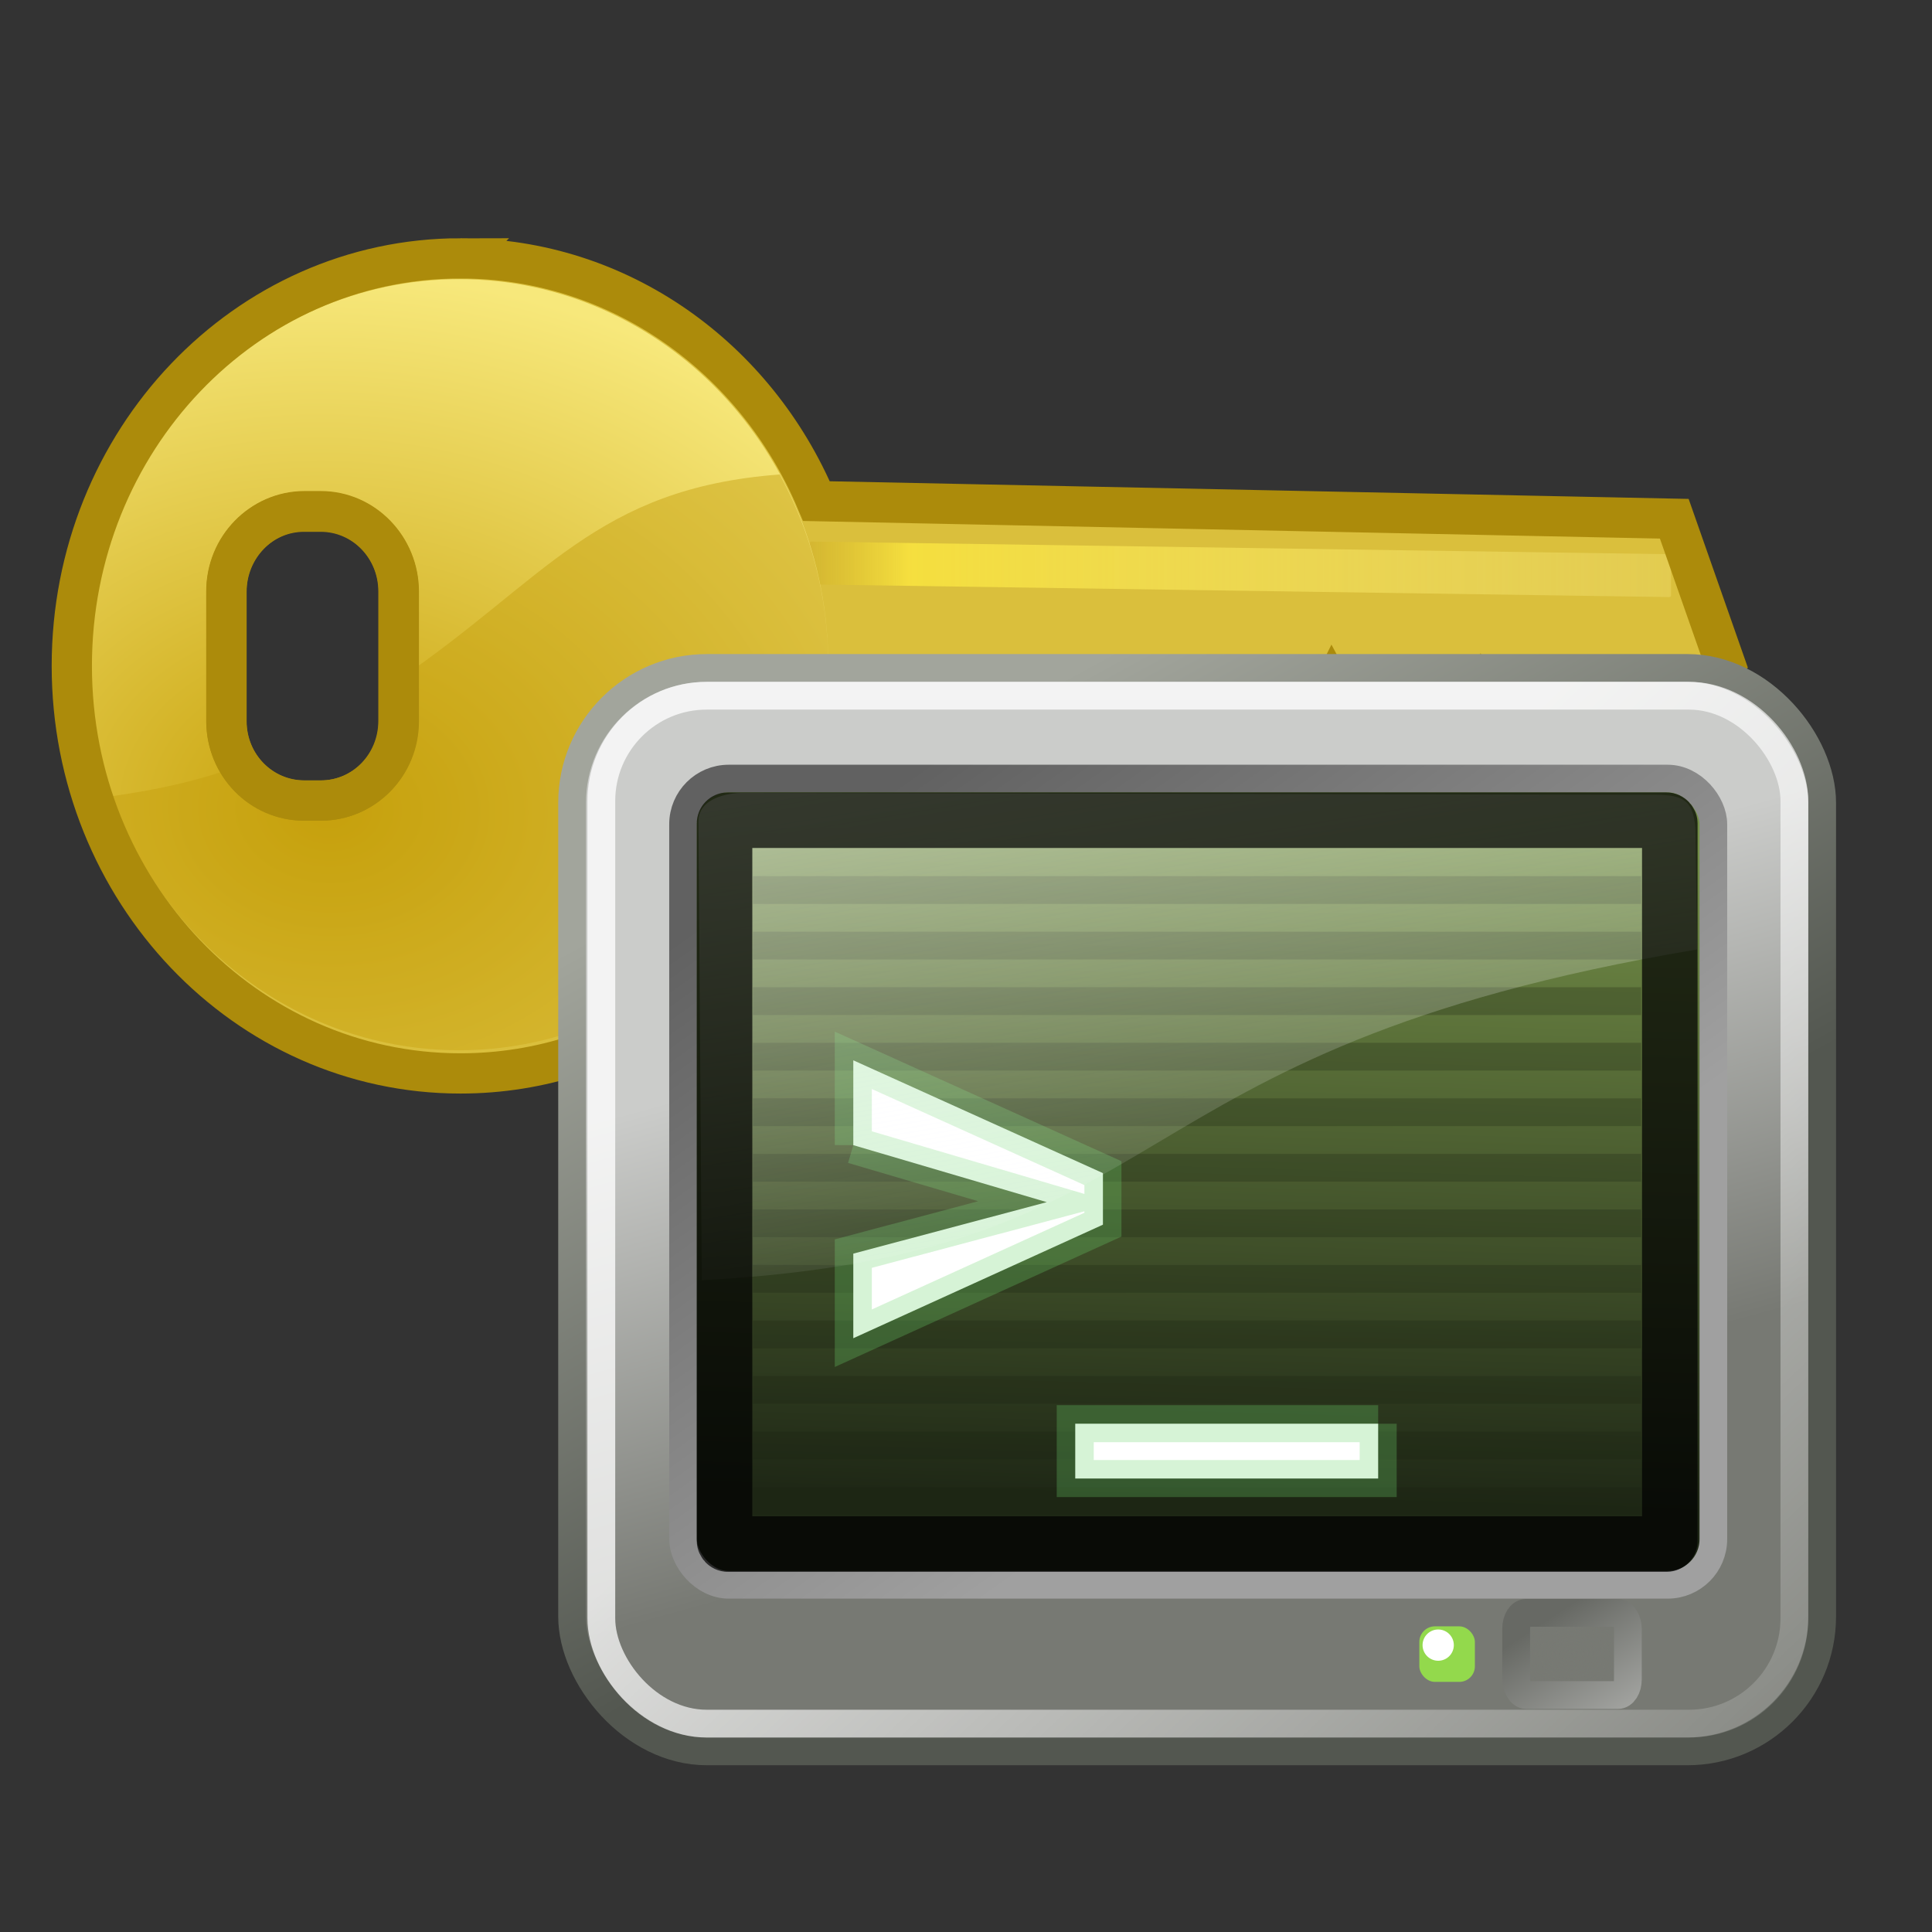 <?xml version="1.0" encoding="UTF-8" standalone="no"?>
<!-- Created with Inkscape (http://www.inkscape.org/) -->
<svg id="svg2" xmlns:rdf="http://www.w3.org/1999/02/22-rdf-syntax-ns#" xmlns="http://www.w3.org/2000/svg" sodipodi:docname="seahorse-key-ssh.svg" xmlns:sodipodi="http://inkscape.sourceforge.net/DTD/sodipodi-0.dtd" height="48px" sodipodi:version="0.32" width="48px" xmlns:cc="http://web.resource.org/cc/" xmlns:xlink="http://www.w3.org/1999/xlink" sodipodi:docbase="/data/Desktop/icons/scaleable" xmlns:dc="http://purl.org/dc/elements/1.1/">
 <rect width="100%" height="100%" fill="#333333" stroke="none"/>
 <defs id="defs4">
  <linearGradient id="linearGradient2119">
   <stop id="stop2121" style="stop-color:#d2b32a;stop-opacity:.567" offset="0"/>
   <stop id="stop2378" style="stop-color:#ffeb3f;stop-opacity:.722" offset=".11"/>
   <stop id="stop2123" style="stop-color:#fff493;stop-opacity:.231" offset="1"/>
  </linearGradient>
  <linearGradient id="linearGradient1481" y2="459.01" xlink:href="#linearGradient2119" gradientUnits="userSpaceOnUse" x2="564.29" gradientTransform="matrix(.093 0 0 .098 -8.477 -25.387)" y1="459.01" x1="333.57"/>
  <linearGradient id="linearGradient1483" y2="504.34" xlink:href="#linearGradient2119" gradientUnits="userSpaceOnUse" x2="567" gradientTransform="matrix(.093 0 0 .098 -8.477 -25.387)" y1="504.34" x1="336.16"/>
  <radialGradient id="radialGradient1485" gradientUnits="userSpaceOnUse" cy="515.08" cx="208.84" gradientTransform="matrix(.185 0.005 -.003 .146 -26.528 -50.894)" r="90">
   <stop id="stop2450" style="stop-color:#c8a20b" offset="0"/>
   <stop id="stop2452" style="stop-color:#f7e87b" offset="1"/>
  </radialGradient>
  <linearGradient id="linearGradient1534" y2="14.158" gradientUnits="userSpaceOnUse" x2="24.842" gradientTransform="matrix(.661 0 0 .657 41.899 7.937)" y1="32.286" x1="29.87">
   <stop id="stop2208" style="stop-color:#777973" offset="0"/>
   <stop id="stop2210" style="stop-color:#cbccca" offset="1"/>
  </linearGradient>
  <linearGradient id="linearGradient1536" y2="32.498" gradientUnits="userSpaceOnUse" x2="21.305" gradientTransform="matrix(.661 0 0 .657 41.899 7.937)" y1="9.586" x1="8.653">
   <stop id="stop5178" style="stop-color:#a2a59c" offset="0"/>
   <stop id="stop5180" style="stop-color:#535750" offset="1"/>
  </linearGradient>
  <linearGradient id="linearGradient1538" y2="34.226" gradientUnits="userSpaceOnUse" x2="22.441" gradientTransform="matrix(.656 0 0 .667 42.052 8.021)" y1="9.583" x1="23.119">
   <stop id="stop2200" style="stop-color:#748f48" offset="0"/>
   <stop id="stop2202" style="stop-color:#1f2816" offset="1"/>
  </linearGradient>
  <linearGradient id="linearGradient1540" y2="30.343" gradientUnits="userSpaceOnUse" x2="26.178" gradientTransform="matrix(.689 0 0 .683 41.265 7.894)" y1="9.146" x1="11.048">
   <stop id="stop4256" style="stop-color:#616161" offset="0"/>
   <stop id="stop4258" style="stop-color:#a0a0a0" offset="1"/>
  </linearGradient>
  <linearGradient id="linearGradient1542" y2="49.731" gradientUnits="userSpaceOnUse" x2="48.845" gradientTransform="matrix(.658 0 0 .654 41.981 8.677)" y1="19.637" x1="20.339">
   <stop id="stop2240" style="stop-color:#fff" offset="0"/>
   <stop id="stop2242" style="stop-color:#fff;stop-opacity:0" offset="1"/>
  </linearGradient>
  <linearGradient id="linearGradient1544" y2="26.729" gradientUnits="userSpaceOnUse" x2="17.199" gradientTransform="matrix(.853 0 0 .618 40.447 9.799)" y1="1.654" x1="11.492">
   <stop id="stop2669" style="stop-color:#fff" offset="0"/>
   <stop id="stop2671" style="stop-color:#fcfcff;stop-opacity:0" offset="1"/>
  </linearGradient>
  <radialGradient id="radialGradient1546" gradientUnits="userSpaceOnUse" cy="39.51" cx="37.496" gradientTransform="matrix(.69 0 0 .509 41.194 14.64)" r="2.51">
   <stop id="stop6449" style="stop-color:#777973" offset="0"/>
   <stop id="stop6451" style="stop-color:#777973;stop-opacity:0" offset="1"/>
  </radialGradient>
  <linearGradient id="linearGradient1548" y2="38" gradientUnits="userSpaceOnUse" x2="36.452" gradientTransform="matrix(.69 0 0 .514 41.194 14.45)" y1="42.319" x1="40.253">
   <stop id="stop2216" style="stop-color:#a9aaa7" offset="0"/>
   <stop id="stop2218" style="stop-color:#676964" offset="1"/>
  </linearGradient>
 </defs>
 <sodipodi:namedview id="base" gridspacingy="1px" gridspacingx="1px" borderopacity="1" showgrid="false" showguides="true" bordercolor="#666666" gridoriginy="0px" gridoriginx="0px" pagecolor="#ffffff" gridtolerance="0.4px" gridempspacing="10" showborder="true"/>
 <g id="layer1">
  <g id="g1471" transform="translate(-2.341 -5.3)">
   <path id="path1306" sodipodi:nodetypes="csscccccccccccscccccccccccccc" style="fill:#dabf3c;fill-rule:evenodd" d="m13.781 11.719c-5.339 0-9.656 4.533-9.656 10.125 0 5.591 4.317 10.125 9.656 10.125 4.005 0 7.438-2.551 8.907-6.188h1.687l2.531-1.406 0.563 1.406 7-0.406 0.969-1.469 1.093 1.469h1.781l0.969-2.281 1.094 1.687h1.625c0.012 0 0.023 0.009 0.031 0 0.009-0.008 0.032-0.018 0.031-0.031l3.126-3-1.25-3.562-21.313-0.438c-1.5-3.56-4.892-6.031-8.844-6.031zm-3.875 6.281h0.406c1.07 0 1.938 0.904 1.938 2v3.219c0 1.096-0.868 1.969-1.938 1.969h-0.406c-1.07 0-1.937-0.873-1.937-1.969v-3.219c0-1.096 0.868-2 1.937-2z"/>
   <path id="rect2116" sodipodi:nodetypes="ccccccccc" style="fill:url(#linearGradient1481);fill-rule:evenodd" d="m22.504 18.755l21.309 0.314c0.025 0 0.044 0.017 0.044 0.037v0.99c0 0.021-0.019 0.038-0.044 0.038l-21.309-0.314c-0.024 0-0.044-0.017-0.044-0.038v-0.99c0-0.02 0.02-0.037 0.044-0.037z"/>
   <path id="path2363" sodipodi:nodetypes="ccccccccccccccscc" style="fill:url(#linearGradient1483);fill-rule:evenodd" d="m44.109 22.593l-21.372 0.046c-0.021 0-0.037 0.048-0.037 0.111v2.828h1.677l2.522-1.407 0.568 1.407 6.988-0.394 0.988-1.49 1.078 1.49h1.777l0.988-2.277 1.079 1.686h1.646c0.012 0 0.023-0.004 0.032-0.012 0.008-0.008 0.014-0.021 0.014-0.034 0 0 1.126-1.072 2.052-1.954z"/>
   <g id="g3586" transform="matrix(1.015 0 0 1.015 -.205 -.325)">
    <path id="path2380" style="fill:url(#radialGradient1485);fill-rule:evenodd" d="m13.75 12.375c-4.986 0-9.031 4.228-9.031 9.437 0 5.21 4.045 9.438 9.031 9.438 4.986 0 9.031-4.228 9.031-9.438 0-5.209-4.045-9.437-9.031-9.437zm-3.844 5.625h0.406c1.07 0 1.938 0.904 1.938 2v3.219c0 1.096-0.868 1.969-1.938 1.969h-0.406c-1.07 0-1.937-0.873-1.937-1.969v-3.219c0-1.096 0.868-2 1.937-2z"/>
    <path id="path2440" style="opacity:.454;fill:#c4a00f;fill-rule:evenodd" d="m21.594 17.156c-4.515 0.337-5.745 2.589-9.344 5.032v1.031c0 1.096-0.868 1.969-1.938 1.969h-0.406c-0.668 0-1.185-0.381-1.531-0.907-1.09 0.403-2.107 0.604-3.125 0.75 1.26 3.628 4.595 6.219 8.5 6.219 4.986 0 9.031-4.228 9.031-9.438 0-1.694-0.438-3.28-1.187-4.656z"/>
   </g>
   <path id="rect2420" style="stroke-linejoin:round;stroke:#ac8b0b;fill:none" d="m9.895 18.013h0.413c1.07 0 1.932 0.883 1.932 1.979v3.22c0 1.096-0.862 1.979-1.932 1.979h-0.413c-1.07 0-1.931-0.883-1.931-1.979v-3.22c0-1.096 0.861-1.979 1.931-1.979z"/>
   <path id="path3594" sodipodi:nodetypes="csscccccccccccscccccccccccccc" style="stroke:#ac8b0b;fill:none" d="m13.781 11.719c-5.339 0-9.656 4.533-9.656 10.125 0 5.591 4.317 10.125 9.656 10.125 4.005 0 7.438-2.551 8.907-6.188h1.687l2.531-1.906 1.063 1.906 6-0.406 1.469-2.969 1.593 2.969h1.281l0.969-2.781 1.594 2.187h1.125c0.012 0 0.023 0.009 0.031 0 0.009-0.008 0.032-0.018 0.031-0.031l3.126-3-1.25-3.562-21.313-0.438c-1.5-3.56-4.892-6.031-8.844-6.031zm-3.875 6.281h0.406c1.07 0 1.938 0.904 1.938 2v3.219c0 1.096-0.868 1.969-1.938 1.969h-0.406c-1.07 0-1.937-0.873-1.937-1.969v-3.219c0-1.096 0.868-2 1.937-2z"/>
  </g>
  <g id="g1510" transform="translate(-28.017 6.333)">
   <rect id="rect1316" style="stroke-linejoin:round;fill-rule:evenodd;stroke:url(#linearGradient1536);stroke-linecap:round;stroke-width:.69;fill:url(#linearGradient1534)" rx="3.349" ry="3.349" height="26.917" width="31.057" y="10.262" x="42.231"/>
   <rect id="rect1314" style="stroke-linejoin:round;fill-rule:evenodd;stroke:url(#linearGradient1540);stroke-linecap:round;stroke-width:.687;fill:url(#linearGradient1538)" rx="1.135" ry="1.135" height="20.031" width="25.598" y="13.01" x="44.987"/>
   <g id="g2286" style="opacity:.256" transform="matrix(.69 0 0 .69 41.194 7.845)">
    <path id="path1345" style="stroke:#181f10;stroke-width:1.001;fill:none" d="m8.015 11.5h31.979"/>
    <path id="path2264" style="stroke:#181f10;stroke-width:1.001;fill:none" d="m8.015 13.5h31.979"/>
    <path id="path2266" style="stroke:#181f10;stroke-width:1.001;fill:none" d="m8.015 15.5h31.979"/>
    <path id="path2268" style="stroke:#181f10;stroke-width:1.001;fill:none" d="m8.015 17.5h31.979"/>
    <path id="path2270" style="stroke:#181f10;stroke-width:1.001;fill:none" d="m8.015 19.5h31.979"/>
    <path id="path2272" style="stroke:#181f10;stroke-width:1.001;fill:none" d="m8.015 21.5h31.979"/>
    <path id="path2274" style="stroke:#181f10;stroke-width:1.001;fill:none" d="m8.015 23.5h31.979"/>
    <path id="path2276" style="stroke:#181f10;stroke-width:1.001;fill:none" d="m8.015 25.5h31.979"/>
    <path id="path2278" style="stroke:#181f10;stroke-width:1.001;fill:none" d="m8.015 27.5h31.979"/>
    <path id="path2280" style="stroke:#181f10;stroke-width:1.001;fill:none" d="m8.015 29.5h31.979"/>
    <path id="path2282" style="stroke:#181f10;stroke-width:1.001;fill:none" d="m8.015 31.5h31.979"/>
    <path id="path2284" style="stroke:#181f10;stroke-width:1.001;fill:none" d="m8.015 33.5h31.979"/>
   </g>
   <rect id="rect2232" style="opacity:.764;stroke-linejoin:round;stroke:url(#linearGradient1542);stroke-linecap:round;stroke-width:.69;fill:none" rx="2.617" ry="2.617" height="25.538" width="29.641" y="10.952" x="42.957"/>
   <path id="text1340" sodipodi:nodetypes="ccccccccccccc" style="stroke-opacity:.279;stroke:#6ed66e;stroke-width:.69pt;fill:#fff" d="m49.217 22.118v-2.108l6.202 2.803v1.281l-6.202 2.821v-2.102l4.807-1.279-4.807-1.416zm13.04 6.92v1.363h-7.526v-1.363h7.526"/>
   <path id="path2443" sodipodi:nodetypes="ccccccc" style="opacity:.531;fill:url(#linearGradient1544);fill-rule:evenodd" d="m46.457 13.367c-0.362 0-1.087 0.131-1.087 0.708l0.082 11.4c12.197-0.665 9.749-5.699 24.73-8.22l-0.043-2.997c-0.054-0.776-0.372-0.85-1.111-0.846l-22.571-0.045z"/>
   <rect id="rect1340" style="opacity:.714;stroke-linejoin:round;stroke:#000;stroke-linecap:round;stroke-width:1.38;fill:none" rx=".081" ry=".081" height="17.985" width="23.485" y="14.044" x="46.018"/>
   <rect id="rect5025" style="fill-rule:evenodd;stroke:url(#linearGradient1548);stroke-linecap:round;stroke-width:.69;fill:url(#radialGradient1546)" rx=".247" ry=".387" height="2.042" width="2.775" y="33.738" x="65.686"/>
   <rect id="rect6458" style="fill:#93d94c;fill-rule:evenodd" rx=".387" ry=".387" height="1.38" width="1.38" y="34.073" x="63.28"/>
   <path id="path2300" sodipodi:rx="0.56250000" sodipodi:ry="0.56250000" style="color:#000000;fill:#fff" sodipodi:type="arc" d="m28.875 38.75a0.562 0.562 0 1 1 -1.125 0 0.562 0.562 0 1 1 1.125 0z" transform="matrix(.69 0 0 .69 44.213 7.802)" sodipodi:cy="38.750000" sodipodi:cx="28.312500"/>
  </g>
 </g>
</svg>
